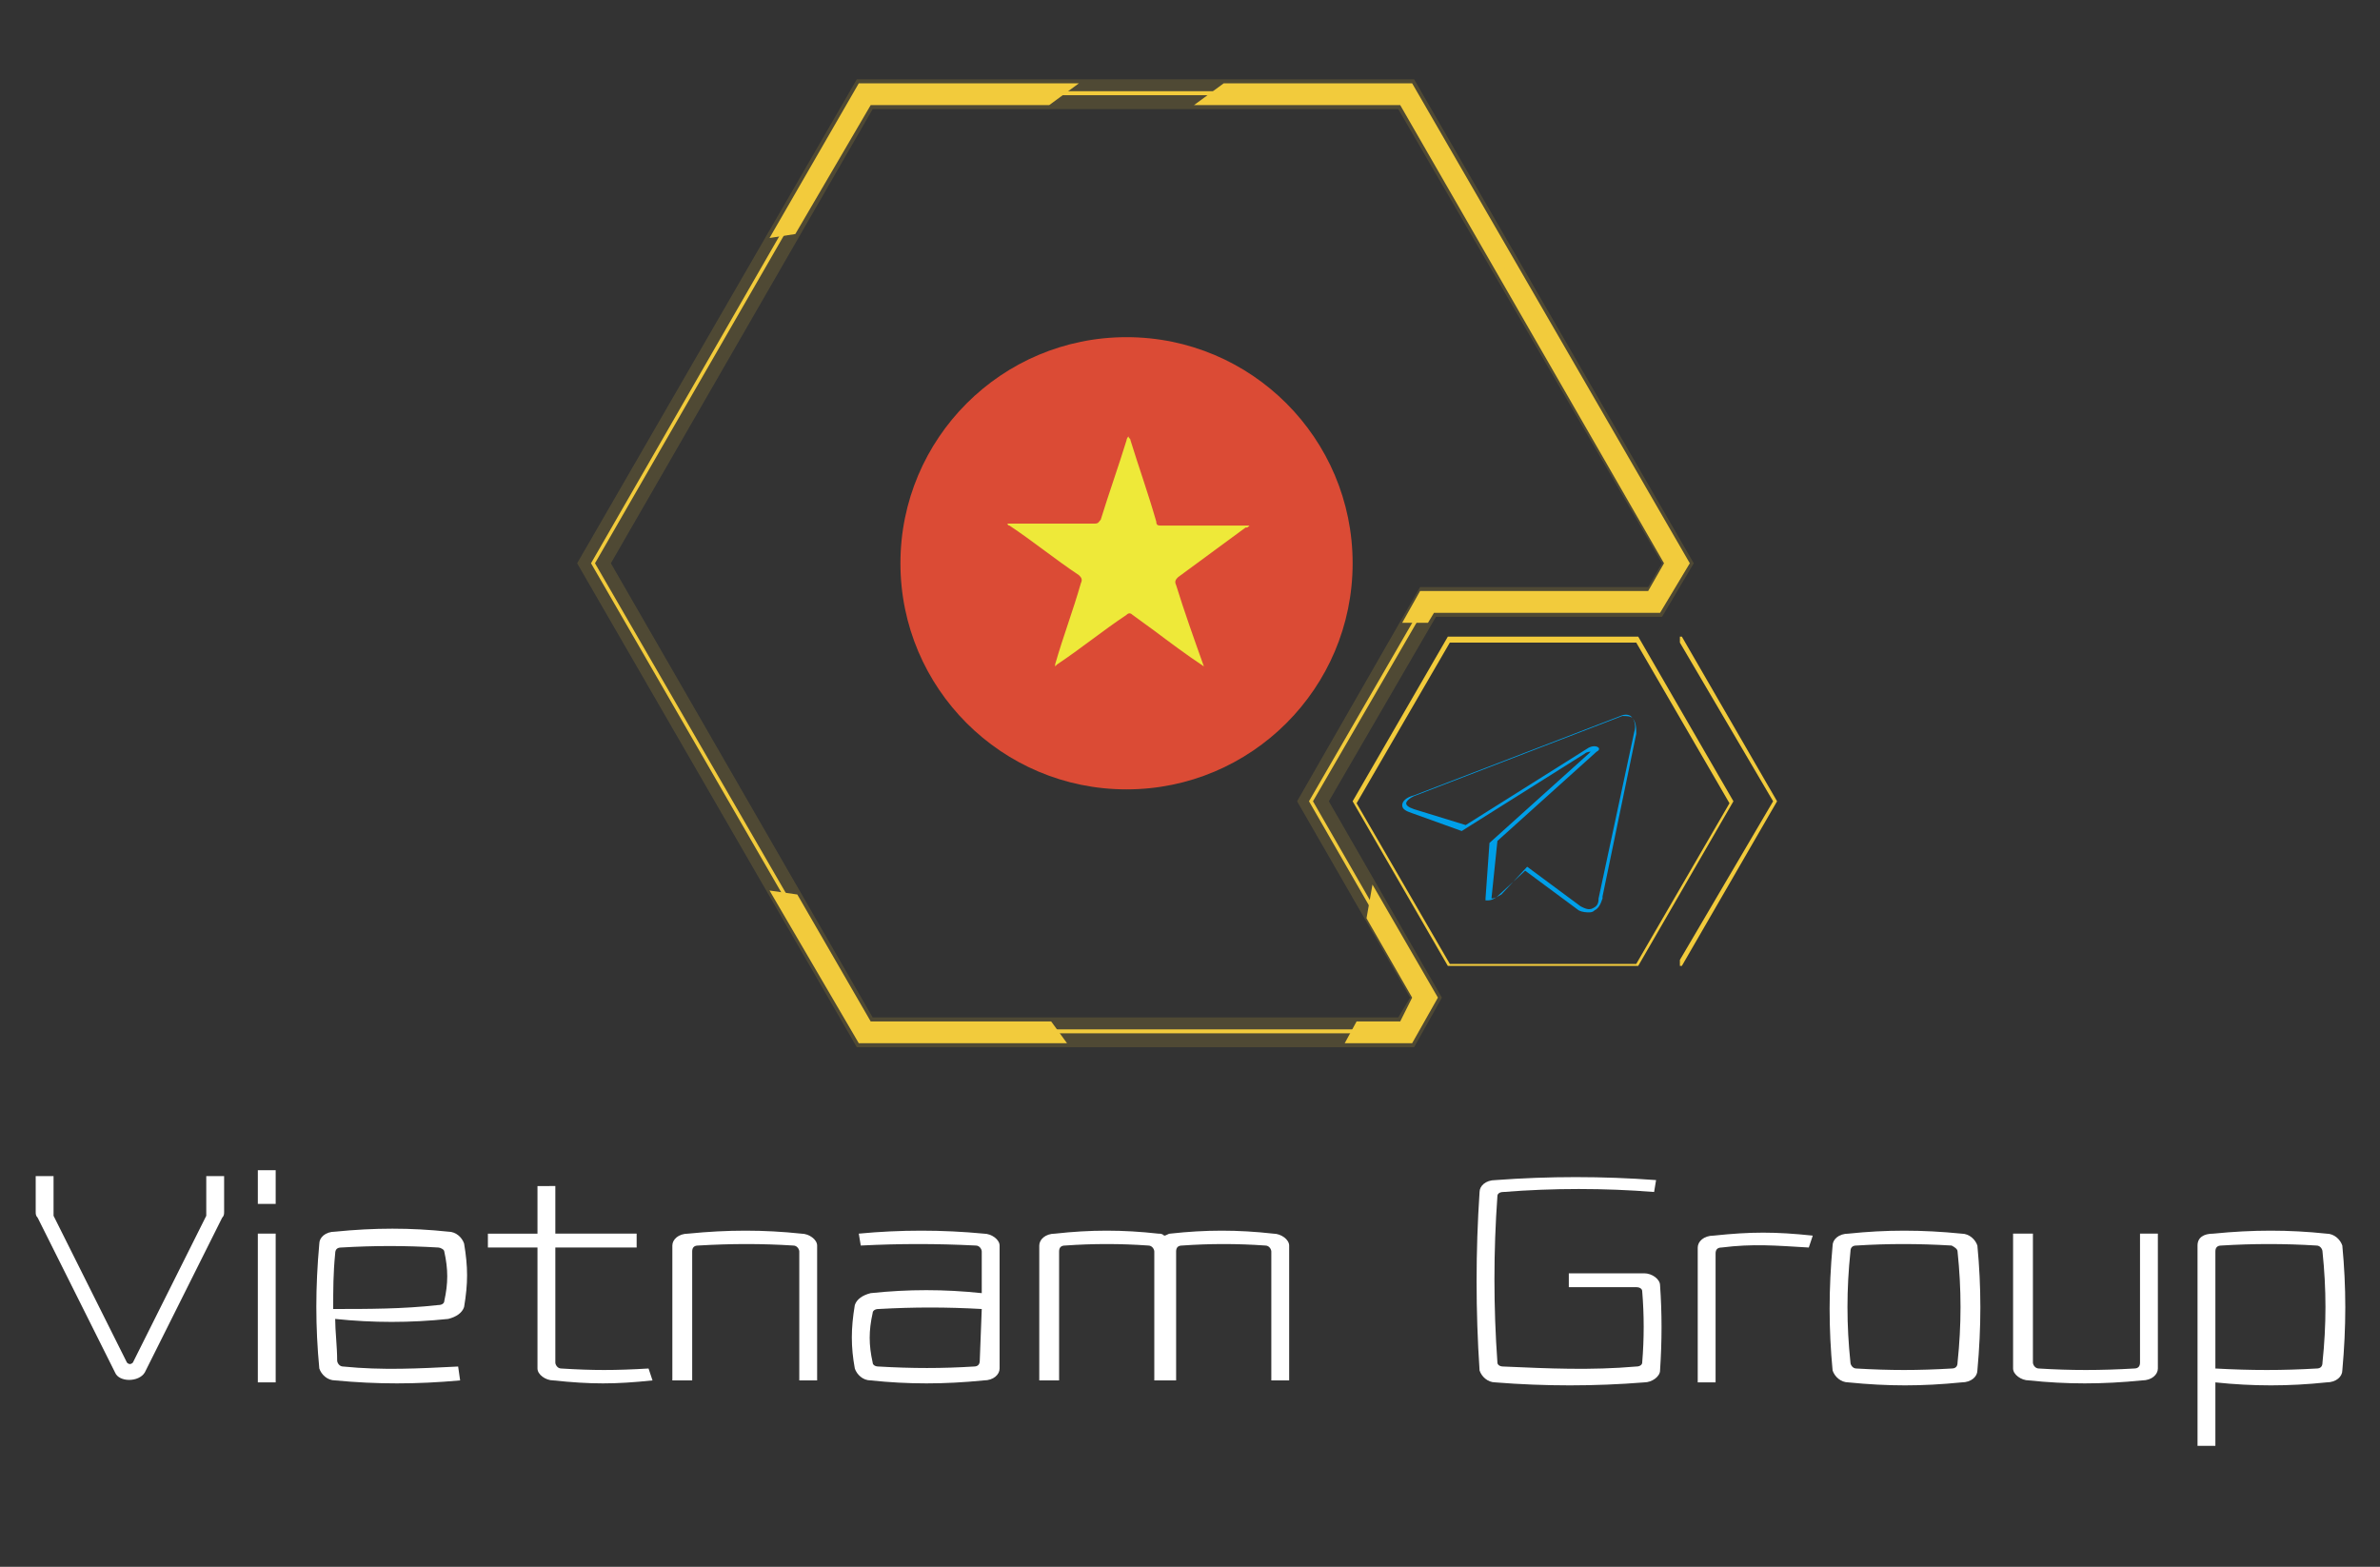 <?xml version="1.0" encoding="utf-8"?>
<!-- Generator: Adobe Illustrator 26.0.0, SVG Export Plug-In . SVG Version: 6.00 Build 0)  -->
<svg version="1.1" id="图层_1" xmlns="http://www.w3.org/2000/svg" xmlns:xlink="http://www.w3.org/1999/xlink" x="0px" y="0px"
	 viewBox="0 0 120 79" style="enable-background:new 0 0 120 79;" xml:space="preserve">
<rect x="0" y="0" width="120" height="79" fill="#333333" stroke="none"/>
<style type="text/css">
	.st0{opacity:0.15;}
	.st1{fill:#F2CB3C;}
	.st2{fill:#009FE8;}
	.st3{fill:none;}
	.st4{fill-rule:evenodd;clip-rule:evenodd;fill:#DB4B35;}
	.st5{fill:#EEE939;}
	.st6{fill:#FFFFFF;}
</style>
<g>
	<g class="st0">
		<g>
			<path class="st1" d="M71.3,52.8H43.2L29.1,28.4L43.2,4h28.1l14.1,24.4l-1.6,2.7H72.4L67,40.4l5.7,9.9L71.3,52.8z M44,51.3h26.5
				l0.6-1l-5.7-9.9l6.2-10.8h11.5l0.7-1.2L70.5,5.5H44L30.8,28.4L44,51.3z"/>
		</g>
	</g>
	<g>
		<path class="st2" d="M80.1,46c-0.1,0-0.3,0-0.5-0.1l-2.7-2l-1.3,1.2c-0.1,0.1-0.3,0.3-0.6,0.3h-0.1v-0.1l0.2-2.8l0,0l5-4.5
			c0.1-0.1,0.1-0.1,0.1-0.1s-0.2,0-0.3,0.1l-6.2,3.9l0,0L71.2,41c-0.3-0.1-0.5-0.2-0.5-0.4s0.2-0.4,0.6-0.5l10.4-4
			c0.2-0.1,0.5-0.1,0.6,0.1c0.2,0.2,0.2,0.5,0.2,0.8l-1.7,8.2l0,0v0.1c-0.1,0.3-0.2,0.5-0.4,0.6C80.3,46,80.2,46,80.1,46z M77,43.7
			l2.7,2c0.2,0.1,0.4,0.2,0.6,0.1c0.2-0.1,0.3-0.2,0.3-0.5l1.8-8.4c0.1-0.3,0-0.6-0.1-0.7c-0.1-0.1-0.3-0.1-0.5-0.1l-10.4,4
			c-0.3,0.1-0.5,0.3-0.5,0.4c0,0.1,0.1,0.2,0.4,0.3l2.6,0.8l6.2-3.9c0.2-0.1,0.4-0.1,0.5,0c0,0,0.1,0.1-0.1,0.2l-5,4.5l-0.3,2.9
			c0.2,0,0.3-0.1,0.5-0.2L77,43.7z"/>
	</g>
	<g>
		<path class="st1" d="M82.6,48.7H73l-4.8-8.3l4.8-8.3h9.6l4.8,8.3L82.6,48.7z M73.1,48.6h9.4l4.7-8.1l-4.7-8.1h-9.4l-4.7,8.1
			L73.1,48.6z"/>
	</g>
	<polygon class="st1" points="43.9,5.3 52.9,5.3 54.4,4.2 43.3,4.2 38.8,12 40.1,11.8 	"/>
	<polygon class="st1" points="43.9,51.5 40.2,45.1 38.8,44.9 43.3,52.6 53.8,52.6 53,51.5 	"/>
	<polygon class="st3" points="70.6,51.5 71.2,50.3 68.9,46.3 67.9,51.5 	"/>
	<polygon class="st1" points="72.5,50.3 69.2,44.6 68.9,46.3 71.2,50.3 70.6,51.5 68.4,51.5 67.8,52.6 71.2,52.6 	"/>
	<polygon class="st1" points="83.7,30.9 85.2,28.4 71.2,4.2 61.7,4.2 60.2,5.3 70.6,5.3 83.9,28.4 83.1,29.8 71.6,29.8 70.7,31.4 
		72,31.4 72.3,30.9 	"/>
	<g>
		<path class="st1" d="M70.9,52.1H43.5l0,0L29.8,28.4l0,0L43.5,4.6h27.4l0,0l13.7,23.7l-1.2,2.1H72l-5.8,10l5.7,9.9L70.9,52.1z
			 M43.6,51.9h27.2l0.9-1.6L66,40.4l5.9-10.2h11.5l1.1-1.9L70.8,4.8H43.6L30,28.4L43.6,51.9z"/>
	</g>
	<polygon class="st1" points="84.8,32.1 84.7,32.1 84.7,32.4 89.4,40.4 84.7,48.4 84.7,48.7 84.8,48.7 89.6,40.4 	"/>
	<g>
		<g id="flags_00000005227029279448125880000002208354060962567058_" transform="translate(-180, -6120)">
			<g id="turkey_00000158736370242688145900000009829921874305713566_" transform="translate(180, 6120)">
				<circle id="red_00000059269175070503102760000007831897427765151115_" class="st4" cx="56.8" cy="28.4" r="11.4"/>
				<path id="white_00000039842085000591983800000010575377522113726859_" class="st4" d="M62.5,29.5l-0.9,0.9l-0.2-1.3l-1.1-0.6
					l1.1-0.6l0.2-1.3l0.9,0.9l1.2-0.2l-0.5,1.2l0.6,1.1L62.5,29.5L62.5,29.5z M60.1,31.1c-1,1.8-2.9,2.9-5,2.9
					c-3.2,0-5.7-2.6-5.7-5.7s2.6-5.7,5.7-5.7c2.2,0,4,1.2,5,2.9c-0.8-1-2.1-1.7-3.5-1.7c-2.5,0-4.4,2-4.4,4.4s2,4.4,4.4,4.4
					C58,32.8,59.3,32.2,60.1,31.1C60.1,31.1,59.3,32.2,60.1,31.1L60.1,31.1z"/>
			</g>
		</g>
		<path class="st5" d="M60.7,33.6c-0.9-0.6-1.7-1.2-2.5-1.8c-0.4-0.3-0.7-0.5-1.1-0.8c-0.1-0.1-0.2-0.1-0.3,0
			c-1.2,0.8-2.3,1.7-3.5,2.5l-0.1,0.1c0-0.1,0-0.1,0-0.1c0.4-1.4,0.9-2.7,1.3-4.1c0.1-0.2,0-0.3-0.1-0.4c-1.2-0.8-2.3-1.7-3.5-2.5
			c0,0-0.1,0-0.1-0.1c0.1,0,0.1,0,0.2,0c1.4,0,2.8,0,4.2,0c0.2,0,0.2-0.1,0.3-0.2c0.4-1.3,0.9-2.7,1.3-4c0,0,0-0.1,0.1-0.2
			c0,0.1,0.1,0.1,0.1,0.2c0.4,1.3,0.9,2.7,1.3,4.1c0,0.2,0.1,0.2,0.3,0.2c1.4,0,2.8,0,4.2,0c0.1,0,0.1,0,0.2,0
			c-0.1,0.1-0.1,0.1-0.2,0.1c-1.1,0.8-2.3,1.7-3.4,2.5c-0.1,0.1-0.2,0.2-0.1,0.4C59.7,30.8,60.2,32.2,60.7,33.6
			C60.7,33.5,60.7,33.6,60.7,33.6z"/>
	</g>
</g>
<g>
	<path class="st6" d="M10.4,61.3c0,0,0-0.1,0-0.2v-1.8h0.9v1.8c0,0.1,0,0.2-0.1,0.3l-3.9,7.8c-0.3,0.5-1.3,0.5-1.5,0l-3.9-7.8
		c-0.1-0.1-0.1-0.2-0.1-0.3v-1.8h0.9v1.8c0,0.1,0,0.1,0,0.2l3.7,7.4c0.1,0.1,0.2,0.1,0.3,0L10.4,61.3z"/>
	<path class="st6" d="M13.9,59v1.7H13V59H13.9z M13.9,62.2v7.5H13v-7.5C13,62.2,13.9,62.2,13.9,62.2z"/>
	<path class="st6" d="M23.2,69.6c-2.2,0.2-4.2,0.2-6.3,0c-0.4,0-0.7-0.3-0.8-0.6c-0.2-2.1-0.2-4.1,0-6.3c0-0.3,0.3-0.6,0.8-0.6
		c2-0.2,3.8-0.2,5.7,0c0.4,0,0.7,0.3,0.8,0.6c0.2,1.2,0.2,2,0,3.2c-0.1,0.3-0.4,0.5-0.8,0.6c-1.9,0.2-3.8,0.2-5.7,0
		c0,0.6,0.1,1.4,0.1,2.1c0,0.1,0.1,0.3,0.3,0.3c2,0.2,3.8,0.1,5.8,0L23.2,69.6z M22.1,65.8c0.2,0,0.3-0.1,0.3-0.2
		c0.2-0.9,0.2-1.6,0-2.5c0-0.1-0.2-0.2-0.3-0.2c-1.7-0.1-3.2-0.1-4.9,0c-0.2,0-0.3,0.1-0.3,0.3c-0.1,1-0.1,1.8-0.1,2.8
		C18.6,66,20.3,66,22.1,65.8z"/>
	<path class="st6" d="M32.9,69.6c-1.9,0.2-3.1,0.2-5,0c-0.4,0-0.8-0.3-0.8-0.6v-6.1h-2.5v-0.7h2.5v-2.4H28v2.4h4.1v0.7H28v5.8
		c0,0.1,0.1,0.3,0.3,0.3c1.6,0.1,2.7,0.1,4.4,0L32.9,69.6z"/>
	<path class="st6" d="M33.9,69.6v-6.8c0-0.3,0.3-0.6,0.8-0.6c2-0.2,3.8-0.2,5.7,0c0.4,0,0.8,0.3,0.8,0.6v6.8h-0.9v-6.5
		c0-0.1-0.1-0.3-0.3-0.3c-1.6-0.1-3.1-0.1-4.8,0c-0.2,0-0.3,0.1-0.3,0.3v6.5H33.9z"/>
	<path class="st6" d="M43.3,62.2c2.1-0.2,4.2-0.2,6.3,0c0.4,0,0.8,0.3,0.8,0.6V69c0,0.3-0.3,0.6-0.8,0.6c-2,0.2-3.8,0.2-5.7,0
		c-0.4,0-0.7-0.3-0.8-0.6c-0.2-1.1-0.2-2,0-3.2c0.1-0.3,0.4-0.5,0.8-0.6c1.9-0.2,3.7-0.2,5.6,0v-2.1c0-0.1-0.1-0.3-0.3-0.3
		c-2-0.1-3.8-0.1-5.8,0L43.3,62.2z M49.5,66c-1.8-0.1-3.4-0.1-5.2,0c-0.2,0-0.3,0.1-0.3,0.2c-0.2,0.9-0.2,1.6,0,2.5
		c0,0.1,0.1,0.2,0.3,0.2c1.7,0.1,3.2,0.1,4.8,0c0.2,0,0.3-0.1,0.3-0.3L49.5,66L49.5,66z"/>
	<path class="st6" d="M52.4,69.6v-6.8c0-0.3,0.3-0.6,0.8-0.6c1.8-0.2,3.4-0.2,5.2,0c0.1,0,0.2,0,0.3,0.1c0.1,0,0.2-0.1,0.3-0.1
		c1.8-0.2,3.4-0.2,5.2,0c0.4,0,0.8,0.3,0.8,0.6v6.8h-0.9v-6.5c0-0.1-0.1-0.3-0.3-0.3c-1.4-0.1-2.8-0.1-4.2,0c-0.2,0-0.3,0.1-0.3,0.3
		v6.5h-1.1v-6.5c0-0.1-0.1-0.3-0.3-0.3c-1.4-0.1-2.8-0.1-4.2,0c-0.2,0-0.3,0.1-0.3,0.3v6.5H52.4z"/>
	<path class="st6" d="M83.4,60.1c-2.5-0.2-5.1-0.2-7.6,0c-0.2,0-0.3,0.1-0.3,0.2c-0.2,2.8-0.2,5.6,0,8.4c0,0.1,0.1,0.2,0.3,0.2
		c2.3,0.1,4.4,0.2,6.7,0c0.2,0,0.3-0.1,0.3-0.2c0.1-1.2,0.1-2.4,0-3.6c0-0.1-0.1-0.2-0.3-0.2h-3.4v-0.7h3.8c0.4,0,0.8,0.3,0.8,0.6
		c0.1,1.4,0.1,2.8,0,4.3c0,0.3-0.4,0.6-0.8,0.6c-2.5,0.2-5,0.2-7.5,0c-0.4,0-0.7-0.3-0.8-0.6c-0.2-3-0.2-6,0-9
		c0-0.3,0.3-0.6,0.8-0.6c2.7-0.2,5.4-0.2,8.1,0L83.4,60.1z"/>
	<path class="st6" d="M91.2,62.9c-1.7-0.1-2.8-0.2-4.4,0c-0.2,0-0.3,0.1-0.3,0.3v6.5h-0.9v-6.8c0-0.3,0.3-0.6,0.8-0.6
		c1.9-0.2,3.1-0.2,5,0L91.2,62.9z"/>
	<path class="st6" d="M98.9,62.2c0.4,0,0.7,0.3,0.8,0.6c0.2,2.1,0.2,4.1,0,6.3c0,0.3-0.3,0.6-0.8,0.6c-2,0.2-3.7,0.2-5.7,0
		c-0.4,0-0.7-0.3-0.8-0.6c-0.2-2.1-0.2-4.1,0-6.3c0-0.3,0.3-0.6,0.8-0.6C95.1,62,96.9,62,98.9,62.2z M93.3,68.7
		c0,0.1,0.1,0.3,0.3,0.3c1.7,0.1,3.1,0.1,4.8,0c0.2,0,0.3-0.1,0.3-0.3c0.2-1.9,0.2-3.7,0-5.6c0-0.1-0.1-0.2-0.3-0.3
		c-1.7-0.1-3.2-0.1-4.8,0c-0.2,0-0.3,0.1-0.3,0.3C93.1,65,93.1,66.8,93.3,68.7z"/>
	<path class="st6" d="M102.5,62.2v6.5c0,0.1,0.1,0.3,0.3,0.3c1.6,0.1,3.1,0.1,4.8,0c0.2,0,0.3-0.1,0.3-0.3v-6.5h0.9V69
		c0,0.3-0.3,0.6-0.8,0.6c-2,0.2-3.8,0.2-5.7,0c-0.4,0-0.8-0.3-0.8-0.6v-6.8H102.5z"/>
	<path class="st6" d="M110.8,72.9V62.8c0-0.4,0.3-0.6,0.8-0.6c2-0.2,3.8-0.2,5.7,0c0.4,0,0.7,0.3,0.8,0.6c0.2,2.1,0.2,4.1,0,6.3
		c0,0.3-0.3,0.6-0.8,0.6c-1.9,0.2-3.7,0.2-5.6,0v3.2C111.7,72.9,110.8,72.9,110.8,72.9z M111.7,69c1.8,0.1,3.4,0.1,5.1,0
		c0.2,0,0.3-0.1,0.3-0.3c0.2-1.9,0.2-3.7,0-5.6c0-0.1-0.1-0.3-0.3-0.3c-1.6-0.1-3.2-0.1-4.8,0c-0.2,0-0.3,0.1-0.3,0.3V69z"/>
</g>
</svg>

